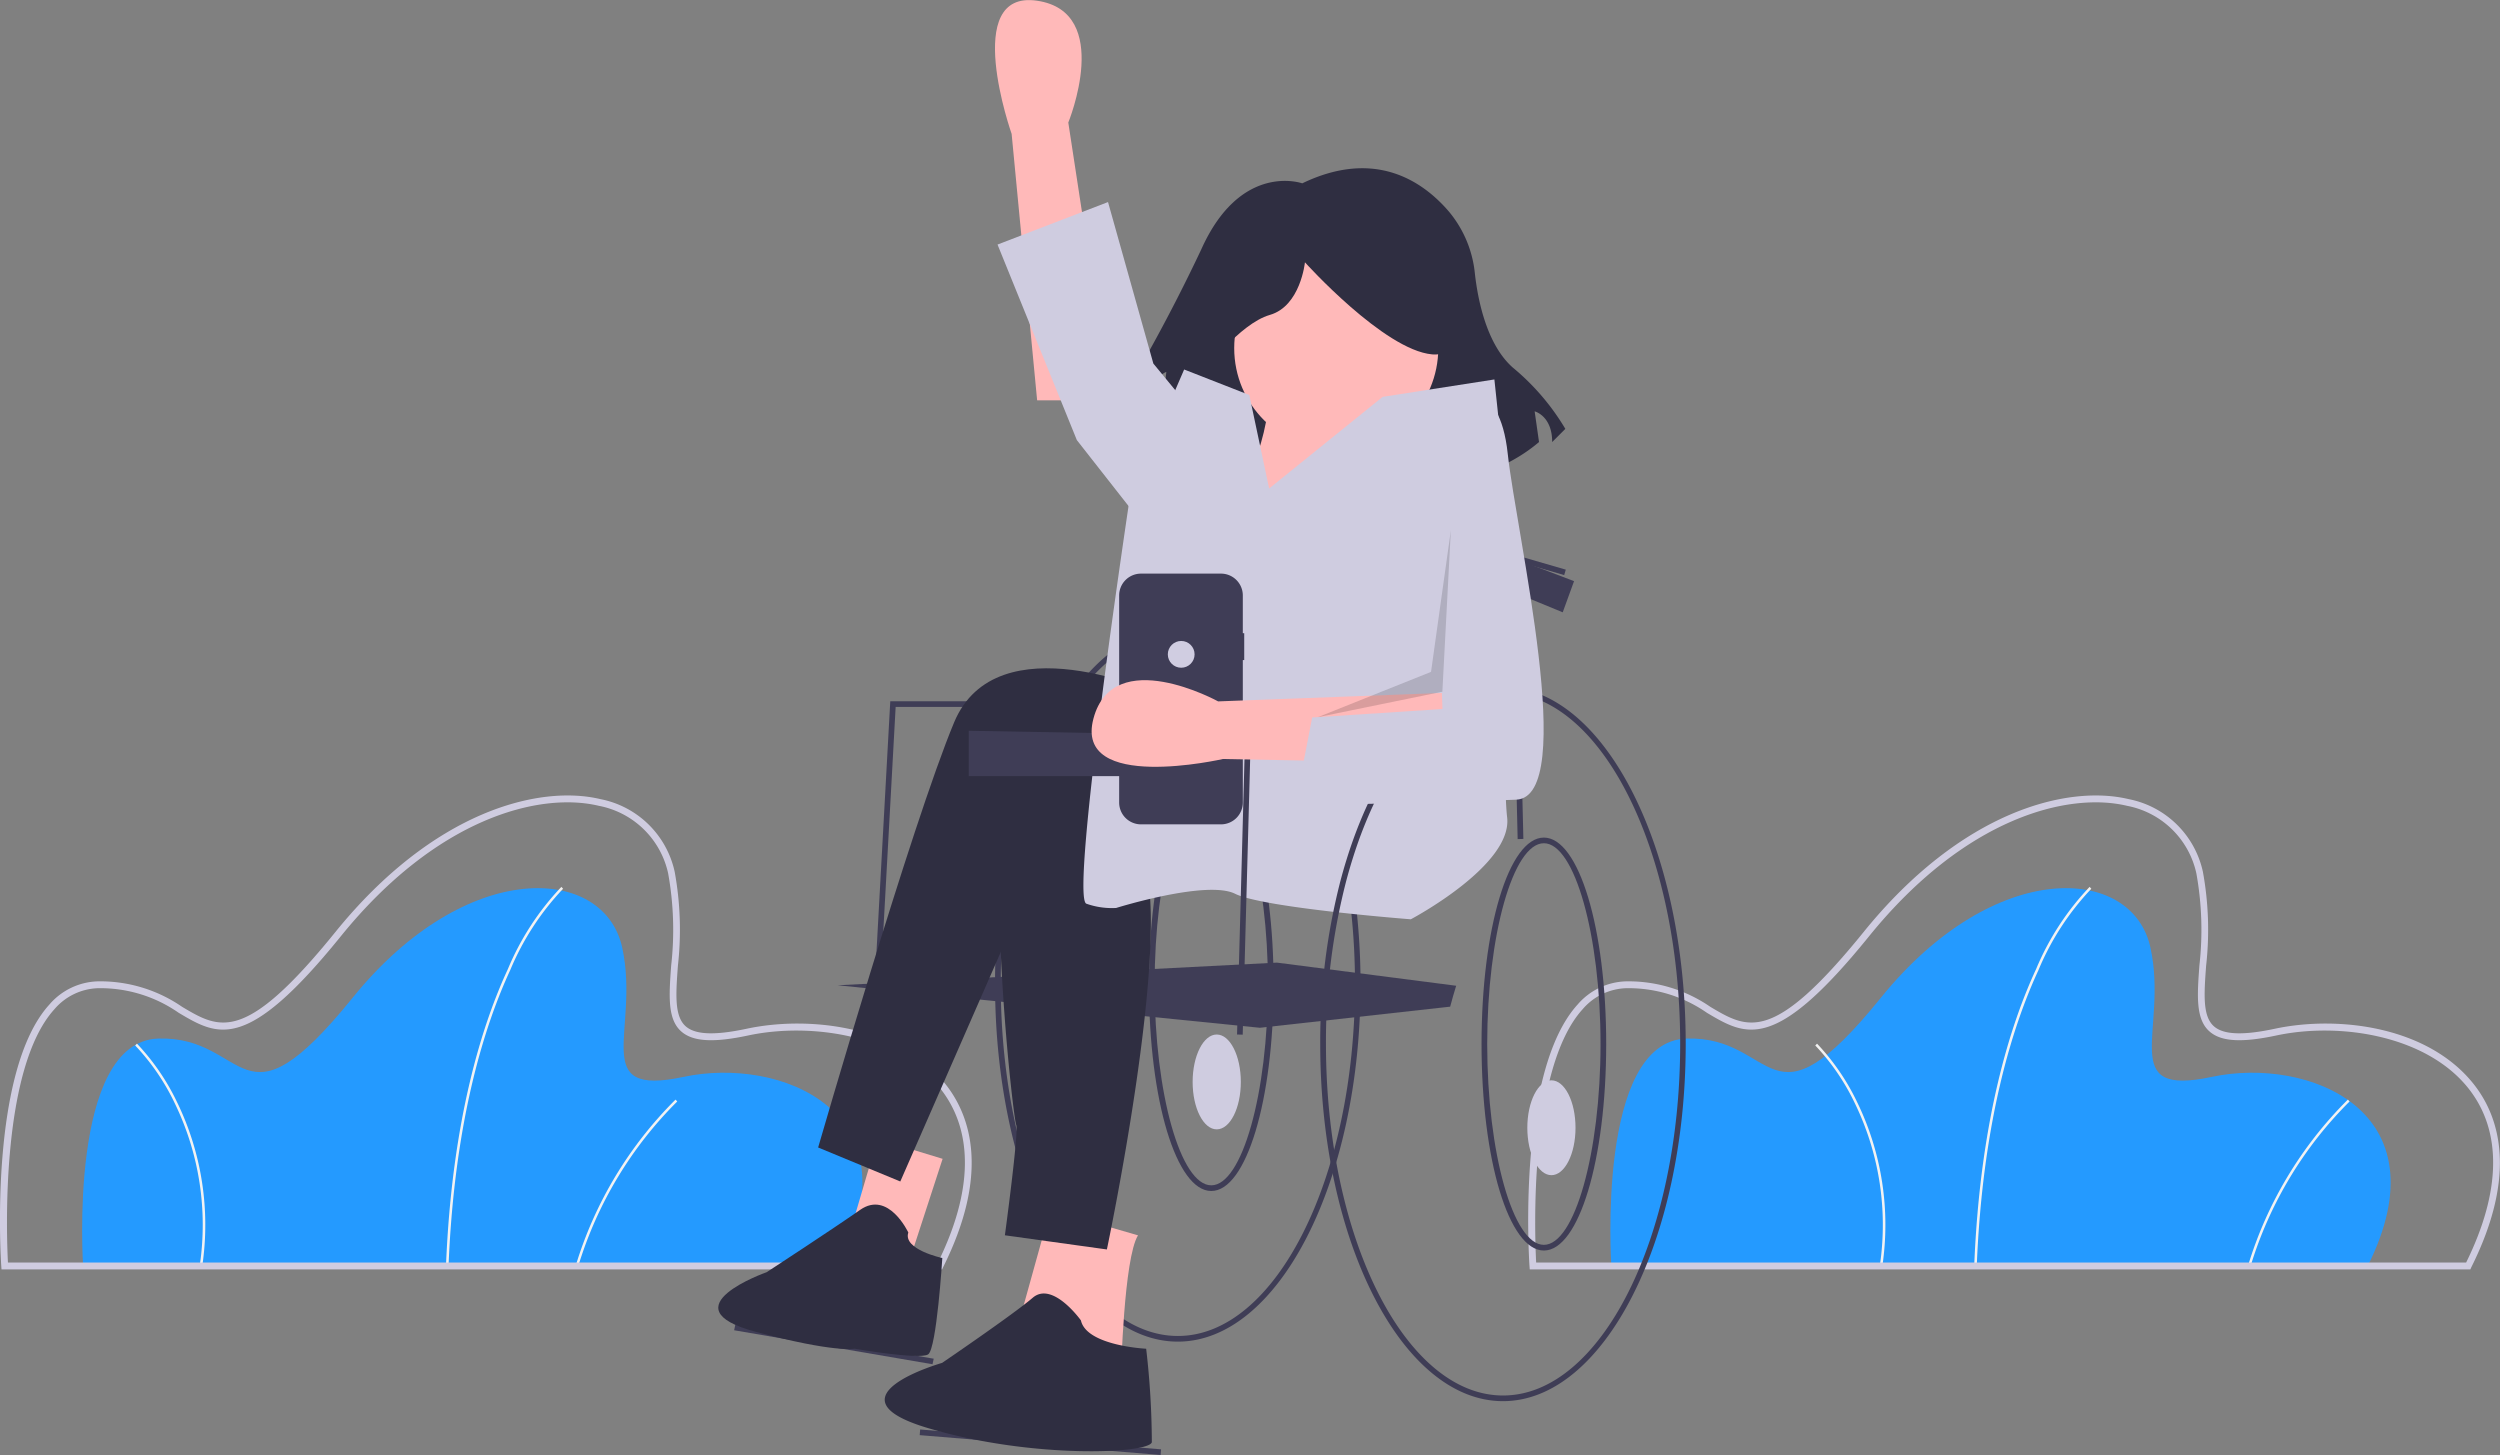 <svg xmlns="http://www.w3.org/2000/svg" width="176.477" height="102.709" viewBox="0 0 176.477 102.709">
  <rect x="0" y="0" width="176.477" height="102.709" fill="#808080" stroke="none"/>
  <g id="Rullstol" transform="translate(0 -15.246)">
    <path id="Path_58" data-name="Path 58" d="M135.509,654.633H82.116s-1.082-15.874,5.321-16.054,5.682,7.035,13.709-2.886,17.768-9.38,19.03-3.517-2.435,10.552,4.329,9.109S141.01,643.63,135.509,654.633Z" transform="translate(-76.249 -550.021)" fill="#249aff"/>
    <path id="Path_59" data-name="Path 59" d="M210.6,654.264l-.18-.007c.42-10.451,2.609-17.166,4.371-20.959a19.026,19.026,0,0,1,3.775-5.8l.12.135a18.89,18.89,0,0,0-3.738,5.757C213.2,637.165,211.018,643.852,210.6,654.264Z" transform="translate(-178.937 -549.648)" fill="#f2f2f2"/>
    <path id="Path_60" data-name="Path 60" d="M307.214,714.331l-.173-.05a27.981,27.981,0,0,1,7.045-11.72l.121.133A27.793,27.793,0,0,0,307.214,714.331Z" transform="translate(-266.399 -609.694)" fill="#f2f2f2"/>
    <path id="Path_61" data-name="Path 61" d="M105.495,698.528l-.179-.025a19.646,19.646,0,0,0-1.767-11.483,15.815,15.815,0,0,0-2.789-4.069l.125-.13a16.011,16.011,0,0,1,2.826,4.12A19.824,19.824,0,0,1,105.495,698.528Z" transform="translate(-91.218 -593.904)" fill="#f2f2f2"/>
    <path id="Path_62" data-name="Path 62" d="M119.574,628.725h-66.4l-.015-.225c-.038-.56-.885-13.758,3.391-18.467a4.684,4.684,0,0,1,3.423-1.642,10.186,10.186,0,0,1,5.952,1.8c2.663,1.58,4.422,2.624,10.819-5.282,6.93-8.565,14.406-10.407,18.7-9.383a6.671,6.671,0,0,1,5.251,5.134,22.783,22.783,0,0,1,.226,6.636c-.145,1.99-.26,3.561.557,4.273.682.594,2.043.648,4.284.17,4.558-.972,10.917-.14,14.109,3.984,1.717,2.219,3.07,6.252-.237,12.866Zm-65.945-.483h65.646c2.464-5,2.541-9.223.221-12.221-2.928-3.783-9.072-4.779-13.627-3.807-2.434.519-3.885.434-4.7-.278-1-.87-.876-2.548-.721-4.672a22.382,22.382,0,0,0-.216-6.5A6.2,6.2,0,0,0,95.338,596c-4.161-.993-11.429.827-18.217,9.217-6.659,8.23-8.665,7.04-11.44,5.394a9.675,9.675,0,0,0-5.692-1.736,4.219,4.219,0,0,0-3.079,1.484C53.066,614.59,53.535,626.458,53.629,628.242Z" transform="translate(-53.068 -523.871)" fill="#cfcce0"/>
    <path id="Path_63" data-name="Path 63" d="M886.509,654.633H833.116s-1.082-15.874,5.321-16.054,5.682,7.035,13.709-2.886,17.768-9.38,19.03-3.517-2.435,10.552,4.329,9.109S892.011,643.63,886.509,654.633Z" transform="translate(-719.37 -550.021)" fill="#249aff"/>
    <path id="Path_64" data-name="Path 64" d="M961.6,654.264l-.18-.007c.42-10.451,2.609-17.166,4.371-20.959a19.022,19.022,0,0,1,3.776-5.8l.12.135a18.89,18.89,0,0,0-3.738,5.757C964.2,637.165,962.018,643.852,961.6,654.264Z" transform="translate(-822.059 -549.648)" fill="#f2f2f2"/>
    <path id="Path_65" data-name="Path 65" d="M1058.218,714.331l-.173-.05a27.981,27.981,0,0,1,7.045-11.72l.121.133A27.757,27.757,0,0,0,1058.218,714.331Z" transform="translate(-899.352 -609.694)" fill="#f2f2f2"/>
    <path id="Path_66" data-name="Path 66" d="M856.495,698.528l-.179-.025a19.645,19.645,0,0,0-1.767-11.483,15.816,15.816,0,0,0-2.789-4.069l.125-.13a16.012,16.012,0,0,1,2.826,4.12A19.823,19.823,0,0,1,856.495,698.528Z" transform="translate(-723.619 -593.904)" fill="#f2f2f2"/>
    <path id="Path_67" data-name="Path 67" d="M870.575,628.725h-66.4l-.016-.225c-.038-.56-.885-13.758,3.391-18.467a4.684,4.684,0,0,1,3.423-1.642,10.186,10.186,0,0,1,5.952,1.8c2.663,1.58,4.422,2.624,10.819-5.282,6.93-8.565,14.406-10.407,18.7-9.383a6.672,6.672,0,0,1,5.251,5.134,22.78,22.78,0,0,1,.226,6.636c-.145,1.99-.26,3.561.557,4.273.682.594,2.043.648,4.284.17,4.558-.972,10.917-.14,14.109,3.984,1.717,2.219,3.07,6.252-.237,12.866Zm-65.945-.483h65.646c2.464-5,2.541-9.223.221-12.221-2.928-3.783-9.071-4.779-13.627-3.807-2.434.519-3.885.434-4.7-.278-1-.87-.877-2.548-.722-4.672a22.378,22.378,0,0,0-.216-6.5A6.2,6.2,0,0,0,846.339,596c-4.161-.993-11.429.827-18.217,9.217-6.659,8.23-8.665,7.04-11.44,5.394a9.676,9.676,0,0,0-5.693-1.736,4.219,4.219,0,0,0-3.079,1.484c-3.844,4.232-3.375,16.1-3.281,17.885Z" transform="translate(-696.19 -523.871)" fill="#cfcce0"/>
    <path id="Path_68" data-name="Path 68" d="M515.792,535.965c-4.68,0-8.783,4.888-11.046,12.186-.16.512-.31,1.038-.45,1.573a45.548,45.548,0,0,0-1.408,11.45c0,13.9,5.788,25.209,12.9,25.209s12.9-11.308,12.9-25.209S522.908,535.965,515.792,535.965Zm0,50.018c-6.895,0-12.5-11.13-12.5-24.809a45.292,45.292,0,0,1,1.426-11.5q.2-.753.424-1.477c2.2-7.1,6.154-11.836,10.654-11.836,6.894,0,12.5,11.13,12.5,24.809S522.686,585.983,515.792,585.983Z" transform="translate(-432.646 -476.43)" fill="#3f3d56"/>
    <path id="Path_69" data-name="Path 69" d="M565.291,618.265c-2.468,0-4.4-6.4-4.4-14.575s1.933-14.576,4.4-14.576,4.4,6.4,4.4,14.576S567.759,618.265,565.291,618.265Zm0-28.751c-2.169,0-4,6.491-4,14.175s1.833,14.175,4,14.175,4-6.491,4-14.175S567.46,589.514,565.291,589.514Z" transform="translate(-479.785 -518.945)" fill="#3f3d56"/>
    <ellipse id="Ellipse_17" data-name="Ellipse 17" cx="1.701" cy="3.348" rx="1.701" ry="3.348" transform="translate(84.189 88.273)" fill="#cfcce0"/>
    <path id="Path_70" data-name="Path 70" d="M513.821,362.526l27.41-.1v10.8l-27.41,1.106Z" transform="translate(-433.775 -307.236)" fill="#3f3d56"/>
    <path id="Path_71" data-name="Path 71" d="M395.222,457.945l-.4-.022,1.211-22h24.8v.4h-24.42Z" transform="translate(-333.188 -371.174)" fill="#3f3d56"/>
    <path id="Path_72" data-name="Path 72" d="M340.619,712.74l-14.005-2.4.083-.392,14.005,2.4Z" transform="translate(-274.791 -601.19)" fill="#3f3d56"/>
    <rect id="Rectangle_32" data-name="Rectangle 32" width="0.4" height="17.064" transform="translate(64.922 116.554) rotate(-85.292)" fill="#3f3d56"/>
    <path id="Path_73" data-name="Path 73" d="M486.555,611.6q-.225.723-.424,1.477l-.418.046L472.7,614.567l-29.811-3,31.011-1.6,12.262,1.583Z" transform="translate(-383.762 -526.769)" fill="#3f3d56"/>
    <path id="Path_74" data-name="Path 74" d="M570.143,256.013s-4.333-1.548-7.119,4.643a122.076,122.076,0,0,1-7.119,13l2.476.619s.619-4.333,2.167-4.952l-.619,5.571s18.571,6.5,26.928-.619l-.309-2.167s1.238.309,1.238,2.167l.928-.929A16.632,16.632,0,0,0,585,269.013c-1.828-1.625-2.457-4.717-2.673-6.65a8.048,8.048,0,0,0-1.853-4.383C578.623,255.834,575.25,253.554,570.143,256.013Z" transform="translate(-478.216 -227.825)" fill="#2f2e41"/>
    <path id="Path_75" data-name="Path 75" d="M495.488,176.5l-1.8-18.807s-3.6-10.2,1.8-9.4,2.2,8.6,2.2,8.6l3,19.607Z" transform="translate(-422.276 -132.996)" fill="#ffb9b9"/>
    <path id="Path_76" data-name="Path 76" d="M376.322,644.426l-2,6.8,3.8,3.2,2.8-8.6Z" transform="translate(-314.382 -548.778)" fill="#ffb9b9"/>
    <path id="Path_77" data-name="Path 77" d="M506.39,741.465l-2,7.2,7,4.4s.2-8.2,1.2-9.8Z" transform="translate(-432.257 -640.815)" fill="#ffb9b9"/>
    <path id="Path_78" data-name="Path 78" d="M457.4,542.266l-1,2s-11.4-5.2-14.405,2-9.6,30.011-9.6,30.011l5.8,2.4,10.6-24.209,24.209-.6,1-13.4Z" transform="translate(-374.642 -480.029)" fill="#2f2e41"/>
    <path id="Path_79" data-name="Path 79" d="M527.358,541.667s-16.406-3.4-17.607,4.8.6,23.809.8,24.209-.8,7.8-.8,7.8l7.2,1s4.6-21.808,2.6-27.41l13.537-.837a9.3,9.3,0,0,0,8.759-8.654c.1-1.789-.345-3.413-1.888-4.313-4.8-2.8-13.6-2.8-13.6-2.8Z" transform="translate(-438.815 -476.03)" fill="#2f2e41"/>
    <path id="Path_80" data-name="Path 80" d="M386.739,741.577s-1.4-3-3.4-1.6-6.6,4.4-6.6,4.4-7.118,2.507-.8,4.2c5.62,1.508,7,1.2,7,1.2s4.6.8,5.2.4,1-6.8,1-6.8S386.339,742.777,386.739,741.577Z" transform="translate(-322.62 -639.326)" fill="#2f2e41"/>
    <path id="Path_81" data-name="Path 81" d="M463,772.87s-2-2.8-3.4-1.6-6.4,4.6-6.4,4.6-8.4,2.4-1,4.6,15.606,1.8,15.806,1a58.36,58.36,0,0,0-.4-6.6S463.4,774.67,463,772.87Z" transform="translate(-386.697 -664.416)" fill="#2f2e41"/>
    <circle id="Ellipse_18" data-name="Ellipse 18" cx="7.203" cy="7.203" r="7.203" transform="translate(87.124 32.617)" fill="#ffb9b9"/>
    <path id="Path_82" data-name="Path 82" d="M580.088,339.465s-.4,8.2-2.4,8.8-7.6,7.2-5,9.2,17.606.6,17.606.6l-1.4-10.4s-3.2-2.2-.6-6Z" transform="translate(-490.12 -299.436)" fill="#ffb9b9"/>
    <path id="Path_83" data-name="Path 83" d="M558.948,373.868l-1.4-6.6-4.6-1.8-3.8,8.8s-4.3,28.51-3.1,28.911a5.409,5.409,0,0,0,2.1.3s6.4-2,8.4-1,12.4,1.8,12.4,1.8,7.2-3.8,6.8-7.2,0-22.408,0-22.408l-.9-8.5L566.96,367.4Z" transform="translate(-469.358 -324.139)" fill="#cfcce0"/>
    <path id="Path_84" data-name="Path 84" d="M462.127,220.833l-.2-1.2-5.6-6.8-3.2-11.4-7.8,3,5.6,13.805,8,10.2Z" transform="translate(-374.911 -171.924)" fill="#cfcce0"/>
    <path id="Path_85" data-name="Path 85" d="M589.857,286.932s2.476-3.4,4.643-4.024,2.476-3.714,2.476-3.714,5.571,6.19,8.976,6.5.31-7.428.31-7.428l-6.19-1.548-5.881.619-4.643,3.1Z" transform="translate(-504.859 -245.432)" fill="#2f2e41"/>
    <path id="Path_86" data-name="Path 86" d="M574.629,452.536l-.194-8.21H555.816l-.595,22.014-.4-.011.606-22.4h19.4l.006.193.2,8.4Z" transform="translate(-467.497 -378.056)" fill="#3f3d56"/>
    <path id="Path_87" data-name="Path 87" d="M650.221,369.867h-.4V354.6l6.458,1.875-.112.384-5.946-1.726Z" transform="translate(-545.749 -301.017)" fill="#3f3d56"/>
    <path id="Path_88" data-name="Path 88" d="M662.792,556.965c-4.68,0-8.783,4.888-11.046,12.186-.16.512-.31,1.038-.45,1.573a45.536,45.536,0,0,0-1.409,11.45c0,13.9,5.788,25.209,12.9,25.209s12.9-11.308,12.9-25.209S669.908,556.965,662.792,556.965Zm0,50.018c-6.894,0-12.5-11.13-12.5-24.809a45.294,45.294,0,0,1,1.426-11.5q.2-.753.424-1.477c2.2-7.1,6.154-11.836,10.654-11.836,6.894,0,12.5,11.13,12.5,24.809S669.686,606.983,662.792,606.983Z" transform="translate(-556.691 -493.228)" fill="#3f3d56"/>
    <path id="Path_89" data-name="Path 89" d="M712.291,639.265c-2.468,0-4.4-6.4-4.4-14.575s1.933-14.575,4.4-14.575,4.4,6.4,4.4,14.575S714.759,639.265,712.291,639.265Zm0-28.751c-2.169,0-4,6.492-4,14.175s1.833,14.175,4,14.175,4-6.491,4-14.175S714.46,610.514,712.291,610.514Z" transform="translate(-603.308 -535.743)" fill="#3f3d56"/>
    <ellipse id="Ellipse_19" data-name="Ellipse 19" cx="1.701" cy="3.348" rx="1.701" ry="3.348" transform="translate(107.815 91.507)" fill="#cfcce0"/>
    <path id="Path_90" data-name="Path 90" d="M665.821,352.926l4.2,1.6-.8,2.2-3.4-1.4Z" transform="translate(-558.907 -298.256)" fill="#3f3d56"/>
    <path id="Path_91" data-name="Path 91" d="M582.821,438.926v3.2h11.921v-2.988Z" transform="translate(-490.093 -370.853)" fill="#3f3d56"/>
    <path id="Path_92" data-name="Path 92" d="M429.821,430.926v3.2h11.921v-2.988Z" transform="translate(-361.436 -364.094)" fill="#3f3d56"/>
    <path id="Path_95" data-name="Path 95" d="M556.6,447.325h-.1v-2.664a1.542,1.542,0,0,0-1.542-1.542h-5.645a1.542,1.542,0,0,0-1.542,1.542v14.616a1.542,1.542,0,0,0,1.542,1.542h5.645a1.542,1.542,0,0,0,1.542-1.542V449.221h.1Z" transform="translate(-468.769 -387.381)" fill="#3f3d56"/>
    <circle id="Ellipse_20" data-name="Ellipse 20" cx="0.945" cy="0.945" r="0.945" transform="translate(82.437 60.492)" fill="#d0cde1"/>
    <path id="Path_96" data-name="Path 96" d="M576.894,488.258,558,487.9s-10.548,2.414-9.137-2.861,8.8-1.206,8.8-1.206l19.821-.746Z" transform="translate(-471.674 -419.075)" fill="#ffb9b9"/>
    <path id="Path_97" data-name="Path 97" d="M641.493,369.519l1.8-1.4s3-1.6,3.6,4,5,24.209.6,24.409-15.606.4-15.606.4l1.2-6.2,9.2-.6Z" transform="translate(-540.46 -324.833)" fill="#cfcce0"/>
    <path id="Path_98" data-name="Path 98" d="M592.224,346.926l-.6,11.4-8.8,1.8,8-3.2Z" transform="translate(-489.806 -294.252)" opacity="0.15"/>
  </g>
</svg>
